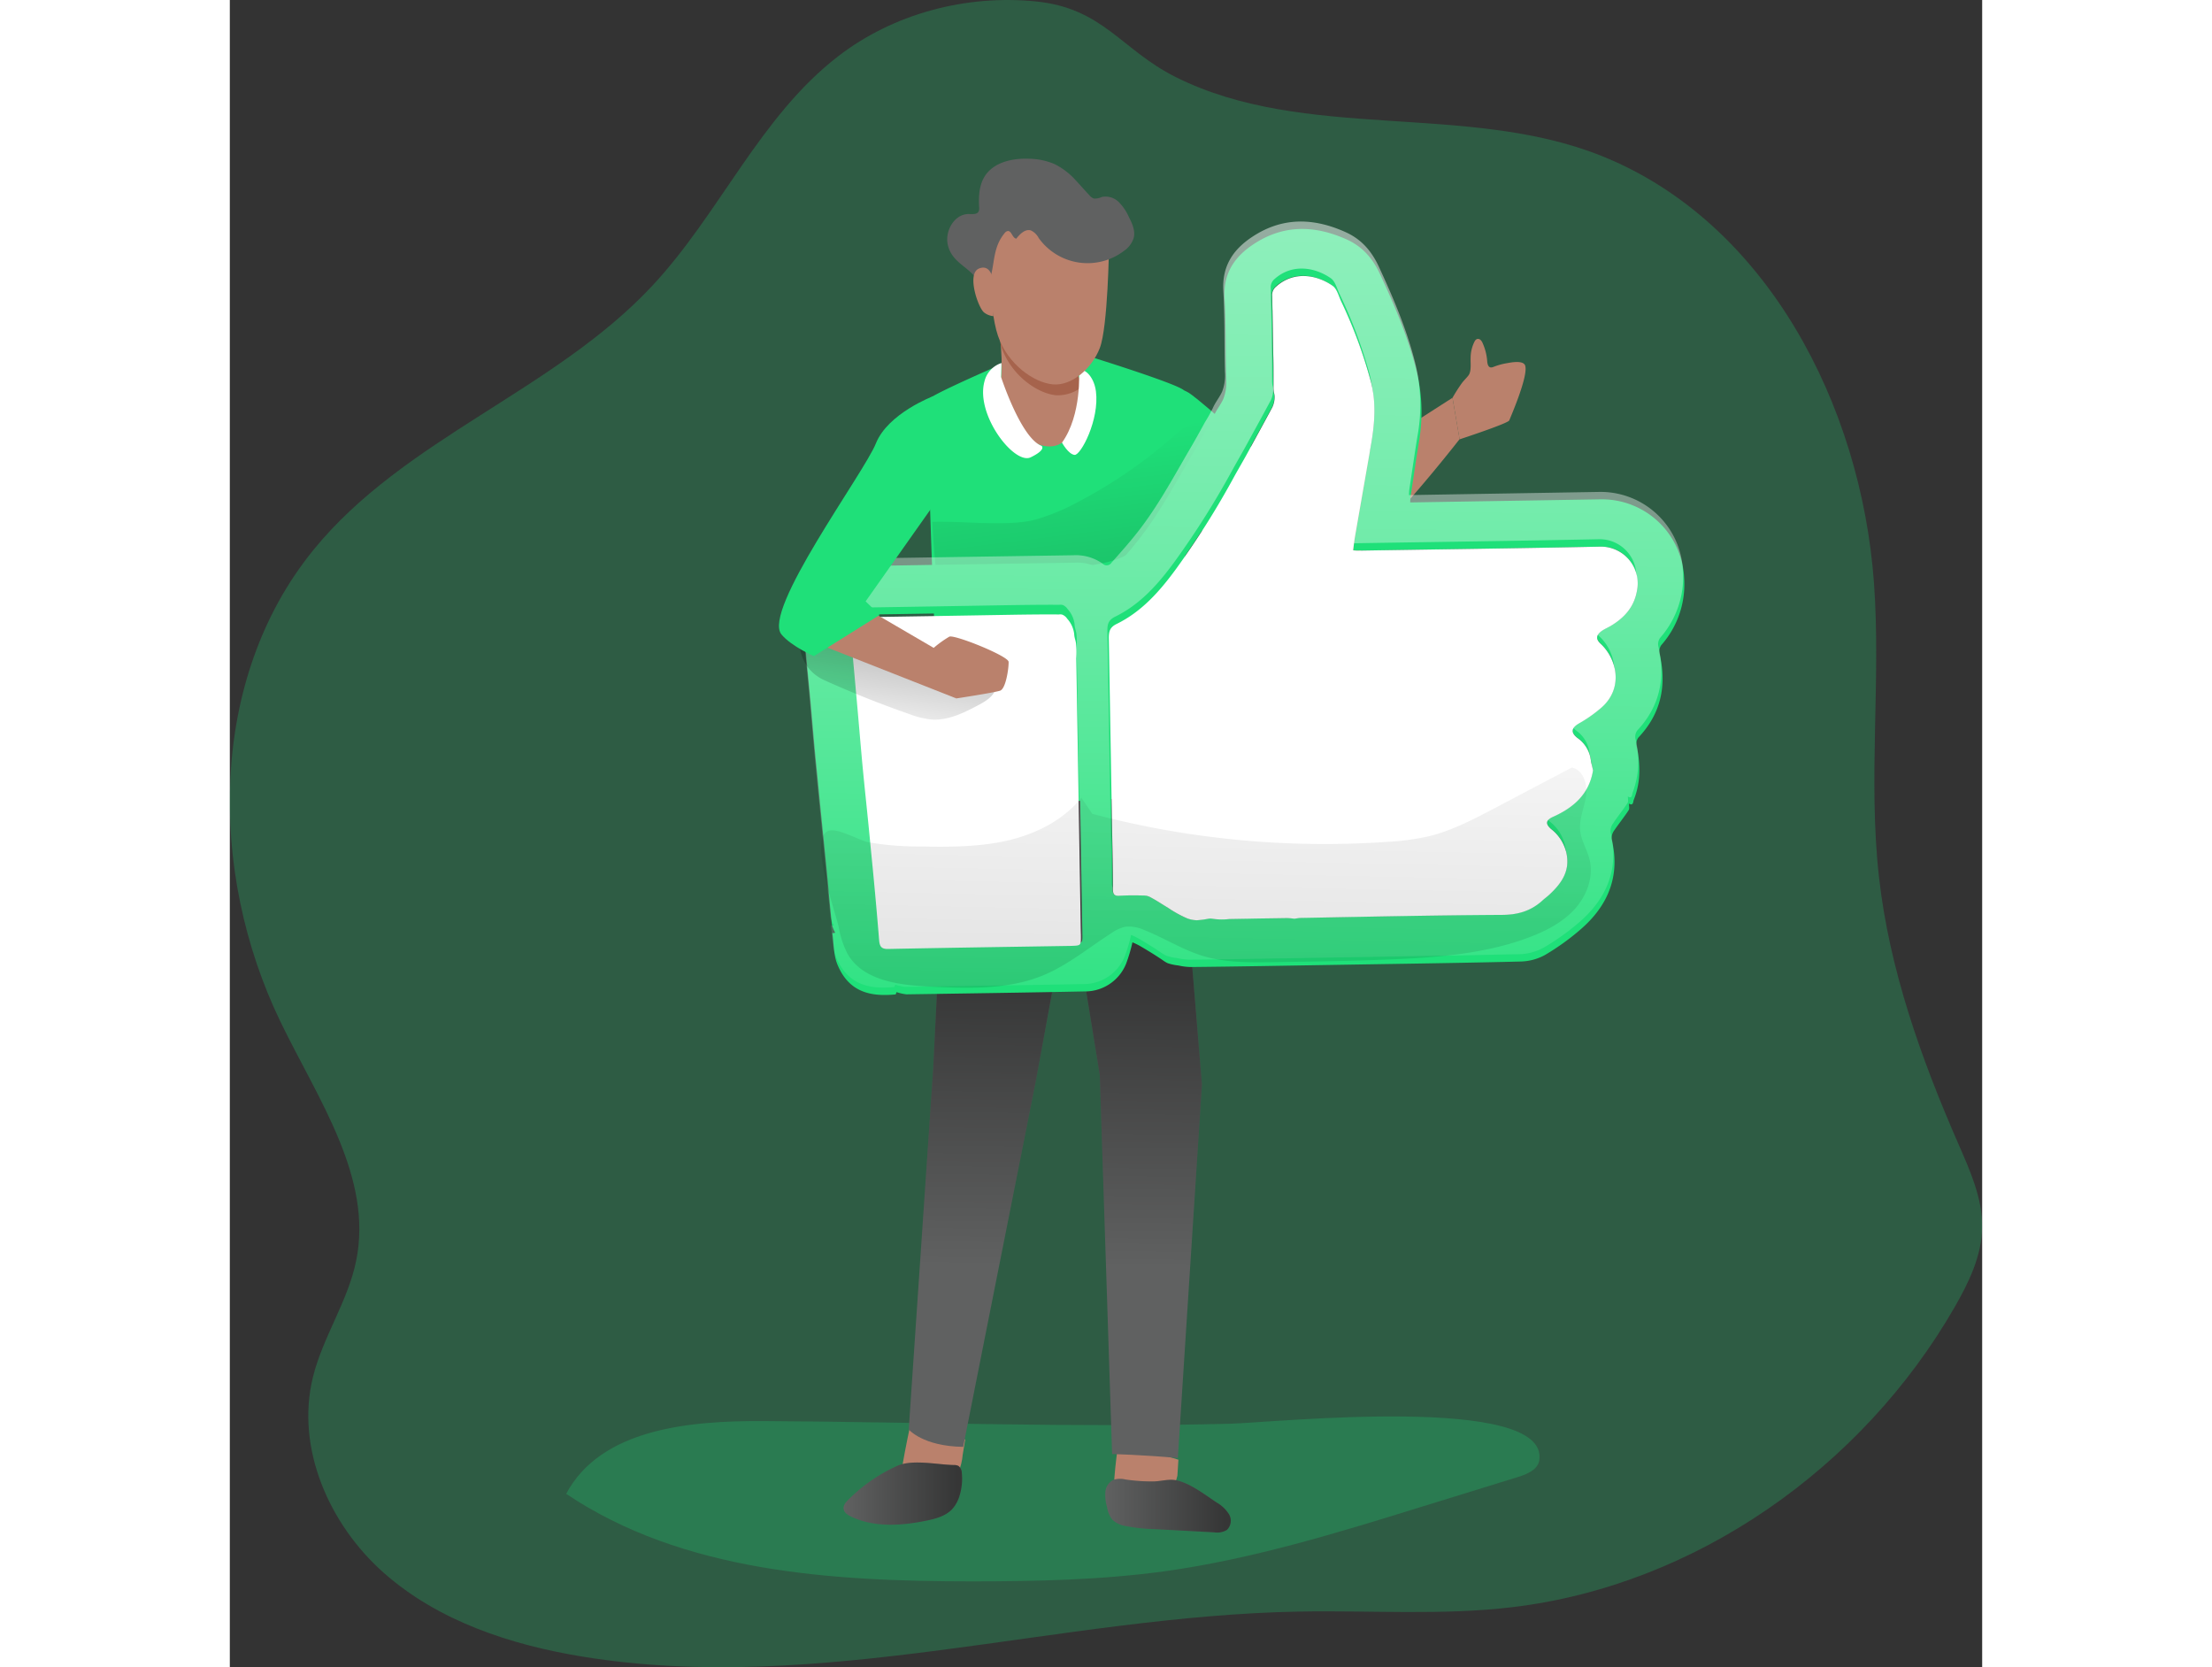 <svg id="Layer_1" data-name="Layer 1" xmlns="http://www.w3.org/2000/svg" xmlns:xlink="http://www.w3.org/1999/xlink" viewBox="0 0 514.94 489.91" width="406" height="306" class="illustration styles_illustrationTablet__1DWOa"><rect x="0" y="0" width="514.94" height="489.91" fill="#333333" stroke="none"/><defs><linearGradient id="linear-gradient" x1="278.74" y1="131.21" x2="297.58" y2="280.98" gradientUnits="userSpaceOnUse"><stop offset="0" stop-color="#010101" stop-opacity="0"></stop><stop offset="0.95" stop-color="#010101" stop-opacity="0.44"></stop></linearGradient><linearGradient id="linear-gradient-2" x1="275.44" y1="375.44" x2="276.45" y2="285.58" xlink:href="#linear-gradient"></linearGradient><linearGradient id="linear-gradient-3" x1="213.24" y1="441.93" x2="248.08" y2="441.93" xlink:href="#linear-gradient"></linearGradient><linearGradient id="linear-gradient-4" x1="290.11" y1="445.48" x2="327.01" y2="445.48" xlink:href="#linear-gradient"></linearGradient><linearGradient id="linear-gradient-5" x1="328.86" y1="330.22" x2="332.23" y2="-1.63" gradientUnits="userSpaceOnUse"><stop offset="0" stop-color="#fff" stop-opacity="0"></stop><stop offset="0.15" stop-color="#fff" stop-opacity="0.22"></stop><stop offset="0.32" stop-color="#fff" stop-opacity="0.45"></stop><stop offset="0.48" stop-color="#fff" stop-opacity="0.65"></stop><stop offset="0.64" stop-color="#fff" stop-opacity="0.8"></stop><stop offset="0.78" stop-color="#fff" stop-opacity="0.91"></stop><stop offset="0.91" stop-color="#fff" stop-opacity="0.98"></stop><stop offset="1" stop-color="#fff"></stop></linearGradient><linearGradient id="linear-gradient-6" x1="225.6" y1="222.99" x2="243.1" y2="98.81" gradientUnits="userSpaceOnUse"><stop offset="0" stop-color="#010101" stop-opacity="0"></stop><stop offset="0.95" stop-color="#010101"></stop></linearGradient><linearGradient id="linear-gradient-7" x1="321.15" y1="185.92" x2="312.07" y2="632.19" xlink:href="#linear-gradient"></linearGradient></defs><title>Like</title><path d="M211.57,19.65c-22.9,17.68-34.7,46.07-54.41,67.24-28.83,31-73,44.93-99.69,77.74-30.86,37.9-31,94.52-9.75,138.55C58.63,325.83,75.07,349,70,373.59c-2.44,11.93-9.8,22.35-12.7,34.17-5.11,20.81,4.79,43.29,20.84,57.48s37.3,21.17,58.45,24.62c69.67,11.35,140.11-12,210.68-13.25,20.81-.38,41.72,1.17,62.39-1.28,53.93-6.38,103-41.07,130.05-88.13,4.18-7.25,8-15.11,8.1-23.48.14-8.53-3.51-16.6-6.92-24.42-11-25.16-20.34-51.34-23.39-78.61-3.22-28.65.62-57.67-1.47-86.43-3.8-52.2-31.58-106.06-80.19-125.45-39.51-15.76-86.95-4.06-125-23.12-16-8-21.3-20.24-41.07-22.22C249.33,1.41,227.91,7,211.57,19.65Z" transform="translate(-32.89 -3.05)" fill="#1FE079" opacity="0.24" style="isolation: isolate;"></path><path d="M189.73,420.63c-21.72-.12-47.78,2.2-58,21.38,34.24,23,77.91,25.71,119.18,25.72,19,0,38.11-.4,56.95-3,25.73-3.6,50.68-11.3,75.51-19l28.11-8.68c2.67-.83,5.81-2.16,6.21-4.93,2.89-19.57-78-11.05-90.81-10.71C281.27,422.59,235.38,420.9,189.73,420.63Z" transform="translate(-32.89 -3.05)" fill="#1FE079" opacity="0.24" style="isolation: isolate;"></path><path d="M259.69,110.07s-18.86,8.17-21.08,10c-2,1.66,3.4,114.93,3.81,120.47S273,247,286.08,244.5a141.64,141.64,0,0,0,25.47-7.79s4.13-117,1.56-119.07-27.54-9.82-27.54-9.82Z" transform="translate(-32.89 -3.05)" fill="#1FE079"></path><path d="M305,116.47s5.76-.38,9.68,2,40.8,34.62,41.72,44.11-6.49,15.49-9.72,14.84S333.5,167,331.27,163.93s-22-7.16-22-7.16Z" transform="translate(-32.89 -3.05)" fill="#1FE079"></path><path d="M241,174.7a2.57,2.57,0,0,0,2.43,2.55c12.06,2.59,23.84-4.5,35.92-7,5.48-1.11,11.25-1.3,16.28-3.75,6.16-3,10.29-8.92,14.13-14.6l10-14.72c1.59-2.36,3.22-5.43,1.73-7.85-1.16-1.88-3.81-2.34-5.92-1.67s-3.79,2.21-5.45,3.67a143.59,143.59,0,0,1-27.26,18.84,64.27,64.27,0,0,1-13.12,5.53c-8,2.2-22.32.35-30.4.7C239.3,156.44,240,169.23,241,174.7Z" transform="translate(-32.89 -3.05)" fill="url(#linear-gradient)"></path><path d="M346.46,147.76a14.89,14.89,0,0,1,5.8,4.68c2.61,3.56,7.11,8.73,8,13,1.06,4.95-3.36,11.95-8.45,12.84A18.13,18.13,0,0,1,335,171.75a20.27,20.27,0,0,1-3.5-17.93C333.57,146.29,340.66,145.12,346.46,147.76Z" transform="translate(-32.89 -3.05)" fill="#1FE079"></path><path d="M294.07,426.59s-2.26,14.91-1,16.6,8.38,1.14,12.79.16,5.48-6.68,5.48-6.68l.3-4.69Z" transform="translate(-32.89 -3.05)" fill="#ba816c"></path><path d="M233.33,419.64s-4.52,20.23-3.46,22,9-2.62,13.46-3.17,4.89-7.75,4.89-7.75l.76-4.64Z" transform="translate(-32.89 -3.05)" fill="#ba816c"></path><path d="M258.86,99s1.66,12.07.34,16.54,4.81,17.85,13.9,18.67,10.49-14.64,10.66-16.46-2.48-3-1.17-7.44S260.26,93.62,258.86,99Z" transform="translate(-32.89 -3.05)" fill="#ba816c"></path><path d="M282.59,110.3c-1,3.45.33,4.93.92,6.26a11.52,11.52,0,0,1-7.79,2.64c-5.46-.5-13.24-5.78-16.14-14.3l-.15-.47c-.25-3.05-.57-5.44-.57-5.44C260.26,93.62,283.91,105.84,282.59,110.3Z" transform="translate(-32.89 -3.05)" fill="#a6634c"></path><path d="M259.53,113.84s5.78,17.83,11.87,20.21c0,0,1.62,1.06-3.17,3.38s-16.3-12.47-13.58-22.31a7.52,7.52,0,0,1,5-5.4Z" transform="translate(-32.89 -3.05)" fill="#fff"></path><path d="M282.43,112.12s.88,12.8-5,21c0,0,1.88,3.44,3.7,3.6s7.35-10.34,6.27-18.69C286.76,113.19,283.46,110.9,282.43,112.12Z" transform="translate(-32.89 -3.05)" fill="#fff"></path><path d="M222.69,177.32" transform="translate(-32.89 -3.05)" fill="none" stroke="#000" stroke-miterlimit="10" stroke-width="0.8"></path><path d="M243.33,240.64l-3.75,76.46-7.19,106s4.13,4.95,16,5.11l21.41-107.83,10.06-54.8L288.54,319l3.61,111.33s8.41.17,19.32,1.16l7.08-109.79-7-85Z" transform="translate(-32.89 -3.05)" fill="#606161"></path><path d="M243.33,240.64l-3.75,76.46-7.19,106s4.13,4.95,16,5.11l21.41-107.83,10.06-54.8L288.54,319l3.61,111.33s8.41.17,19.32,1.16l7.08-109.79-7-85Z" transform="translate(-32.89 -3.05)" fill="url(#linear-gradient-2)"></path><path d="M291.25,75.32s-.31,23.81-2.71,30S280.2,116.5,274.74,116s-13.23-5.78-16.13-14.29S255.69,73,256.85,70.38s7.42-10.75,21.82-8.12C288.6,64.08,291.58,71.68,291.25,75.32Z" transform="translate(-32.89 -3.05)" fill="#ba816c"></path><path d="M281.5,56.07a20.88,20.88,0,0,0-6.19-4.77,19.55,19.55,0,0,0-7.41-1.6c-4.89-.23-10.4.95-13.08,5-1.74,2.67-1.93,6-1.74,9.23a2.39,2.39,0,0,1-.16,1.27c-.5.94-1.86.75-2.92.74-4.21,0-7.06,5-6.12,9.09,1.24,5.39,6.52,6.46,8.87,10.66.38.68.91,1.44,1.69,1.46,1,0,1.53-1.1,1.82-2,1.46-4.8.81-9.31,4.26-13.54a1.61,1.61,0,0,1,.94-.67c1.18-.13,1.36,2.07,2.54,2.24,1.08-1.38,2.63-2.94,4.31-2.41A5.1,5.1,0,0,1,270.59,73a17.65,17.65,0,0,0,25.07,3.76A7.32,7.32,0,0,0,298.49,73c.55-2.06-.39-4.19-1.36-6.09a15,15,0,0,0-3-4.47,5.52,5.52,0,0,0-5-1.51,4.78,4.78,0,0,1-2.34.46,3,3,0,0,1-1.33-1C284.12,59,282.84,57.49,281.5,56.07Z" transform="translate(-32.89 -3.05)" fill="#606161"></path><path d="M257.28,86s-.42-5.54-4.22-4.05-.16,11.91,1.58,13a5.12,5.12,0,0,0,2.64,1" transform="translate(-32.89 -3.05)" fill="#ba816c"></path><path d="M342.66,163.52s-4.81-7.32,5.88-14.93,43.64-28.65,43.64-28.65l2.09,12.15S362.49,173,354.21,171.67A16.07,16.07,0,0,1,342.66,163.52Z" transform="translate(-32.89 -3.05)" fill="#ba816c"></path><path d="M392.18,119.94a49.29,49.29,0,0,1,2.69-4.22c.61-.85,1.38-1.54,2-2.35.93-1.22.57-3.61.64-5.14a10.62,10.62,0,0,1,1.18-4.88,1.48,1.48,0,0,1,.65-.66,1.09,1.09,0,0,1,1.09.26,2.73,2.73,0,0,1,.64,1,15.7,15.7,0,0,1,1.3,5.12c.09,1.31.48,2.35,1.81,1.81a19.4,19.4,0,0,1,3.93-1.1c1.21-.21,5-1,5.46.8.84,3.24-4.37,15.11-4.7,16s-14.61,5.57-14.61,5.57Z" transform="translate(-32.89 -3.05)" fill="#ba816c"></path><path d="M214.78,443.61c-.82.77-1.69,1.74-1.52,2.85s1.2,1.76,2.18,2.23c6.8,3.26,14.8,2.71,22.2,1.19,2.74-.56,5.61-1.34,7.53-3.38a10.25,10.25,0,0,0,2.24-4.22A16.69,16.69,0,0,0,248,436a2.68,2.68,0,0,0-1-2.18,2.84,2.84,0,0,0-1.39-.27c-4.93-.11-12.05-1.74-16.58.23A48.18,48.18,0,0,0,214.78,443.61Z" transform="translate(-32.89 -3.05)" fill="#606161"></path><path d="M296.16,437.81a6.77,6.77,0,0,0-3.52.05,4.36,4.36,0,0,0-2.47,3.6,12.76,12.76,0,0,0,.52,4.54,8,8,0,0,0,1.44,3.5,7,7,0,0,0,3.88,1.94,49.08,49.08,0,0,0,8.38.93l17.7.95a5.58,5.58,0,0,0,3.81-.71,3.75,3.75,0,0,0,.61-4.59,10.19,10.19,0,0,0-3.59-3.43c-3.4-2.25-8.21-6-12.31-6.62-1.95-.32-4.38.39-6.38.4A53.14,53.14,0,0,1,296.16,437.81Z" transform="translate(-32.89 -3.05)" fill="#606161"></path><path d="M214.78,443.61c-.82.77-1.69,1.74-1.52,2.85s1.2,1.76,2.18,2.23c6.8,3.26,14.8,2.71,22.2,1.19,2.74-.56,5.61-1.34,7.53-3.38a10.25,10.25,0,0,0,2.24-4.22A16.69,16.69,0,0,0,248,436a2.68,2.68,0,0,0-1-2.18,2.84,2.84,0,0,0-1.39-.27c-4.93-.11-12.05-1.74-16.58.23A48.18,48.18,0,0,0,214.78,443.61Z" transform="translate(-32.89 -3.05)" fill="url(#linear-gradient-3)"></path><path d="M296.16,437.81a6.77,6.77,0,0,0-3.52.05,4.36,4.36,0,0,0-2.47,3.6,12.76,12.76,0,0,0,.52,4.54,8,8,0,0,0,1.44,3.5,7,7,0,0,0,3.88,1.94,49.08,49.08,0,0,0,8.38.93l17.7.95a5.58,5.58,0,0,0,3.81-.71,3.75,3.75,0,0,0,.61-4.59,10.19,10.19,0,0,0-3.59-3.43c-3.4-2.25-8.21-6-12.31-6.62-1.95-.32-4.38.39-6.38.4A53.14,53.14,0,0,1,296.16,437.81Z" transform="translate(-32.89 -3.05)" fill="url(#linear-gradient-4)"></path><path d="M453,195a3.18,3.18,0,0,1,.55-2.4,26.94,26.94,0,0,0,6.69-19.82,24.19,24.19,0,0,0-24.6-23l-55.88.91a11.68,11.68,0,0,1,.09-1.59c.82-5.41,1.59-10.81,2.47-16.19a51.16,51.16,0,0,0-.85-21.47c-2.48-9.68-6.38-18.81-10.59-27.85-2.14-4.62-5.17-8.11-9.86-10.21-9.41-4.21-18.58-4.38-27.38,1.48-5.63,3.74-8.88,8.66-8.44,15.84.46,8,.26,15.91.48,23.89a12.93,12.93,0,0,1-.85,5.7c-.77,1.73-2,3.13-2.75,4.91a43.7,43.7,0,0,1-2.29,4.11c-1.54,2.82-3.09,5.62-4.72,8.38-4.79,8.21-9.31,16.6-15.23,24.09-2.36,3-4.91,5.86-7.46,8.73-.69.78-1.48,1.26-2.64.37a13.41,13.41,0,0,0-8.59-2.49q-32.84.5-65.66,1.05c-8.78.14-14.89,6.9-14.19,15.67.69,8,1.47,16,2.22,23.92.65,7.27,1.24,14.54,2,21.78.82,8.71,1.73,17.42,2.58,26.12.6,5.92,1.08,11.83,1.7,17.75a9.14,9.14,0,0,0,1,2.45l-.86.14c.44,3,.34,6.3,1.45,9.08,3.35,8.31,9.82,9.62,17.09,8.91.15,0,.23-.44.34-.68a13.57,13.57,0,0,0,2.93.66c17.38-.26,34.79-.51,52.17-.86a13,13,0,0,0,12.34-8.12,46.68,46.68,0,0,0,1.87-6.31,19.88,19.88,0,0,1,2.28,1.11c2.26,1.32,4.57,2.73,6.68,4.18a8.47,8.47,0,0,0,1.42.85,15,15,0,0,0,3.15.67,17.19,17.19,0,0,0,3.71.45c13.7-.14,27.37-.39,41-.61,16.79-.28,33.67-.5,50.5-.88l5.41-.13a15.63,15.63,0,0,0,7.07-1.91A70.8,70.8,0,0,0,430,276c8-7,11.56-15.69,8.94-26.4a3.92,3.92,0,0,1,.78-2.55c1.36-2,2.89-3.88,4.21-5.9.32-.48.1-1.3.11-1.95,1.31.74,1.2-.58,1.4-1.11,2.1-5.19,2-10.53.83-15.9a3.07,3.07,0,0,1,.52-2.4C453.52,212.71,455.21,204.37,453,195Zm-170.93.79,1.34,81.67c.05,2.77.05,2.77-2.78,2.81-17.89.3-35.77.56-53.65.91-2,.06-2.6-.52-2.78-2.46q-1.16-14-2.55-28c-.78-8.18-1.68-16.36-2.43-24.54-.68-7-1.24-14-1.88-21.07-.58-6.41-1.16-12.83-1.85-19.24-.21-1.82.41-2.22,2.14-2.21,14.79-.19,29.55-.46,44.34-.7,5-.08,10-.14,15.06-.13a2.92,2.92,0,0,1,1,.1,2.86,2.86,0,0,1,1.41,1.19,8.18,8.18,0,0,1,2,4.44,6,6,0,0,0,.27,1.5c.09.41.18.79.28,1.23A31.51,31.51,0,0,1,282.09,195.8Zm156.77-9c-.87.55-1.84.95-2.68,1.52-1.84,1.24-2,2.45-.38,3.93,4.58,4.31,6.72,12.73.3,18.56a38.37,38.37,0,0,1-6.67,4.7c-2.33,1.34-2.63,2.73-.52,4.34a9.47,9.47,0,0,1,3.94,6.51c.14,1,.42,2,.64,3-1.13,6.86-5.6,10.85-11.59,13.57-2.32,1-2.53,2.14-.65,3.75a12.42,12.42,0,0,1,4.35,6.71c1.3,5.31-1.23,9-4.8,12.34-.76.72-1.6,1.32-2.36,2-3.37,3-7.18,4.1-11.78,4.11-19.68.09-39.36.53-59.07.88-.64,0-1.29.17-1.94.24a17.36,17.36,0,0,0-2.15-.2l-11.24.18-5.68.1a19.81,19.81,0,0,1-5.05-.08,2.8,2.8,0,0,0-1,0,28.52,28.52,0,0,1-3.43.46,9,9,0,0,1-3.08-.61,35.46,35.46,0,0,1-5.48-3.06c-1.67-1-3.28-2.1-5-3a4.39,4.39,0,0,0-2.19-.62c-2.39,0-4.75,0-7.13.09-1.44.08-1.86-.41-1.89-1.85,0-7.9-.23-15.83-.36-23.72-.27-16.73-.51-33.44-.85-50.17,0-1.95.33-3.16,2.26-4.1,7.43-3.63,12.69-9.64,17.51-16.17a253.41,253.41,0,0,0,17.2-27.37l3.27-5.8c2.63-4.75,5.23-9.51,7.81-14.33a7.18,7.18,0,0,0,.68-3.13,4.33,4.33,0,0,0-.23-1.27,7.65,7.65,0,0,1-.08-1.35l-.05-3.24q0-3.22-.08-6.45l-.21-12.94c-.05-1.47-.08-2.94-.1-4.39a3.3,3.3,0,0,1,1.25-2.82c5.11-4.5,11.76-3.46,16.5-.15,1.31.92,1.79,3.07,2.58,4.7A139.2,139.2,0,0,1,368.14,115c1.6,6,1.23,12,.21,18q-2.39,13.88-4.82,27.78c-.22,1.27-.37,2.57-.55,4a9.57,9.57,0,0,0,1.26.09c23.75-.39,47.53-.69,71.3-1.19,7.13-.18,12,6.16,10.85,12.93C445.58,181.31,442.77,184.45,438.86,186.81Z" transform="translate(-32.89 -3.05)" fill="#1FE079"></path><path d="M452.65,192.89a3.12,3.12,0,0,1,.54-2.4,27,27,0,0,0,6.7-19.83,24.22,24.22,0,0,0-24.6-23.06l-55.9.93a15.45,15.45,0,0,1,.1-1.61c.83-5.41,1.58-10.79,2.48-16.17a51.21,51.21,0,0,0-.86-21.48c-2.48-9.68-6.39-18.83-10.58-27.87-2.15-4.62-5.16-8.1-9.86-10.18-9.43-4.23-18.58-4.41-27.4,1.47-5.63,3.73-8.86,8.64-8.43,15.85.47,7.93.25,15.89.47,23.88a13.12,13.12,0,0,1-.82,5.7c-.79,1.73-2,3.12-2.77,4.92a46.87,46.87,0,0,1-2.29,4.09c-1.54,2.83-3.09,5.63-4.73,8.39-4.77,8.21-9.29,16.6-15.21,24.09-2.37,3-4.91,5.85-7.46,8.72a1.7,1.7,0,0,1-2.65.36,13.56,13.56,0,0,0-8.57-2.48q-32.87.49-65.7,1c-8.75.15-14.88,6.92-14.16,15.67.68,8,1.47,16,2.22,24,.65,7.24,1.22,14.52,1.94,21.76.82,8.72,1.72,17.4,2.58,26.11.61,5.92,1.08,11.83,1.72,17.75a9.53,9.53,0,0,0,1,2.47l-.86.11c.43,3.09.36,6.31,1.47,9.11,3.33,8.28,9.79,9.61,17.07,8.89.14,0,.21-.43.36-.68a12.11,12.11,0,0,0,2.9.65c17.39-.25,34.82-.5,52.18-.83a13,13,0,0,0,12.33-8.14,40.87,40.87,0,0,0,1.87-6.31,24,24,0,0,1,2.29,1.11c2.26,1.33,4.56,2.73,6.67,4.2a10.87,10.87,0,0,0,1.44.82,15.11,15.11,0,0,0,3.15.68,17.68,17.68,0,0,0,3.7.47c13.69-.14,27.36-.39,41.06-.61,16.78-.29,33.63-.5,50.49-.9l5.41-.1A15.73,15.73,0,0,0,419,281.5a69.92,69.92,0,0,0,10.61-7.6c8-7,11.58-15.67,9-26.39a3.81,3.81,0,0,1,.79-2.55c1.33-2,2.87-3.87,4.2-5.92.32-.46.11-1.29.11-1.93,1.32.75,1.18-.58,1.39-1.11a26.17,26.17,0,0,0,.83-15.89,3.09,3.09,0,0,1,.54-2.4C453.15,210.57,454.83,202.25,452.65,192.89ZM280.27,278.17c-17.89.28-35.75.53-53.65.89-2,.07-2.61-.54-2.79-2.47-.76-9.33-1.62-18.61-2.55-27.94-.75-8.17-1.68-16.35-2.44-24.52-.64-7.07-1.22-14.06-1.86-21.09-.58-6.42-1.15-12.84-1.83-19.26-.22-1.79.39-2.18,2.12-2.18,14.8-.22,29.54-.47,44.35-.72,5-.07,10-.14,15.06-.11a2.44,2.44,0,0,1,1,.07,3.16,3.16,0,0,1,1.4,1.19,8.08,8.08,0,0,1,2.05,4.44,6.53,6.53,0,0,0,.25,1.51c.1.43.21.79.28,1.25a26.41,26.41,0,0,1,.07,4.45l1.37,81.65C283.1,278.09,283.1,278.09,280.27,278.17ZM446,174.46c-.82,4.73-3.62,7.85-7.53,10.22-.86.54-1.83.93-2.69,1.51-1.83,1.25-2,2.47-.36,3.94,4.56,4.3,6.71,12.73.29,18.54a39.31,39.31,0,0,1-6.67,4.73c-2.33,1.33-2.62,2.73-.5,4.34a9.42,9.42,0,0,1,3.91,6.49c.14,1,.43,2.05.64,3-1.11,6.88-5.59,10.86-11.58,13.59-2.33,1-2.54,2.11-.64,3.73a12.34,12.34,0,0,1,4.33,6.7c1.3,5.34-1.21,9-4.8,12.37-.75.72-1.58,1.29-2.33,2-3.37,3-7.21,4.09-11.8,4.09-19.69.11-39.34.54-59.06.9-.65,0-1.29.17-1.94.21s-1.47-.18-2.15-.18l-11.26.18-5.66.11a18.59,18.59,0,0,1-5.06-.11,3.3,3.3,0,0,0-1,0,28.17,28.17,0,0,1-3.44.47,8.86,8.86,0,0,1-3.05-.61,37.25,37.25,0,0,1-5.49-3c-1.68-1-3.3-2.12-5-3a3.85,3.85,0,0,0-2.18-.61c-2.37-.07-4.74-.07-7.14.07-1.44.07-1.87-.43-1.87-1.87,0-7.88-.25-15.81-.35-23.7-.29-16.75-.54-33.46-.86-50.17,0-1.93.32-3.15,2.25-4.12,7.43-3.62,12.7-9.61,17.5-16.17a248.86,248.86,0,0,0,17.22-27.36c1.07-1.94,2.18-3.84,3.26-5.78,2.62-4.77,5.24-9.54,7.82-14.34a7.28,7.28,0,0,0,.68-3.12,4.77,4.77,0,0,0-.22-1.29,8.51,8.51,0,0,1-.1-1.33l0-3.26c0-2.15,0-4.3-.07-6.46l-.22-12.91c-.07-1.47-.07-3-.1-4.41A3.16,3.16,0,0,1,339.94,85c5.09-4.52,11.76-3.48,16.5-.18,1.32.93,1.79,3.08,2.58,4.69a138.32,138.32,0,0,1,8.75,23.31c1.61,6,1.22,12,.21,18-1.61,9.25-3.22,18.47-4.84,27.76-.21,1.29-.36,2.58-.54,4a8.28,8.28,0,0,0,1.26.1c23.74-.39,47.51-.68,71.29-1.18A10.81,10.81,0,0,1,446,174.46Z" transform="translate(-32.89 -3.05)" opacity="0.54" fill="url(#linear-gradient-5)"></path><path d="M280.14,281c-17.89.29-35.75.54-53.64.9-2,.07-2.62-.54-2.8-2.48-.75-9.32-1.61-18.61-2.55-27.93-.75-8.18-1.68-16.35-2.44-24.53-.64-7.06-1.21-14.05-1.86-21.08-.57-6.42-1.15-12.84-1.83-19.26-.21-1.79.4-2.19,2.12-2.19,14.81-.21,29.54-.46,44.35-.71,5-.08,10-.15,15.07-.11a2.09,2.09,0,0,1,1,.07,3.21,3.21,0,0,1,1.4,1.18,8.14,8.14,0,0,1,2.05,4.45,6.53,6.53,0,0,0,.25,1.51,11.45,11.45,0,0,1,.28,1.25,25.38,25.38,0,0,1,.08,4.45l1.36,81.65C283,280.9,283,280.9,280.14,281Z" transform="translate(-32.89 -3.05)" fill="#fff"></path><path d="M207.62,202.94q12.18,5.49,24.82,9.9a26.44,26.44,0,0,0,6.58,1.64c5.08.37,9.87-2.11,14.36-4.51,2.28-1.23,4.92-3.12,4.53-5.68a4.55,4.55,0,0,0-3.57-3.35,22.74,22.74,0,0,0-5.16-.28c-6.2-.1-12-2.83-17.45-5.86-6.18-3.45-12.2-7.45-16.69-12.91a5.92,5.92,0,0,0-2.21-2,4.54,4.54,0,0,0-2.48-.08C198.24,182.08,196.8,198.08,207.62,202.94Z" transform="translate(-32.89 -3.05)" fill="url(#linear-gradient-6)"></path><path d="M446.39,176.64c-.83,4.73-3.62,7.85-7.53,10.22-.86.53-1.83.93-2.69,1.5-1.83,1.26-2,2.48-.36,3.95,4.56,4.3,6.71,12.73.29,18.54a39.88,39.88,0,0,1-6.67,4.73c-2.33,1.33-2.62,2.72-.5,4.34a9.35,9.35,0,0,1,3.9,6.49c.15,1,.43,2,.65,3-1.11,6.89-5.59,10.87-11.58,13.59-2.33,1-2.55,2.12-.65,3.73a12.42,12.42,0,0,1,4.34,6.71c1.29,5.34-1.22,9-4.8,12.37-.76.72-1.58,1.29-2.34,2-3.37,3-7.2,4.08-11.79,4.08-19.69.11-39.34.54-59.06.9-.65,0-1.29.18-1.94.22a20.32,20.32,0,0,0-2.15-.18c-3.77.07-7.5.1-11.26.18l-5.67.1a18.12,18.12,0,0,1-5.05-.1,3,3,0,0,0-1,0,28.06,28.06,0,0,1-3.45.46,8.76,8.76,0,0,1-3-.61,34.6,34.6,0,0,1-5.49-3.05c-1.69-1-3.3-2.11-5-3a4.07,4.07,0,0,0-2.19-.61c-2.36-.07-4.73-.07-7.13.07-1.44.08-1.87-.43-1.87-1.86,0-7.89-.25-15.81-.36-23.7q-.42-25.12-.86-50.17c0-1.94.32-3.16,2.26-4.12,7.42-3.63,12.7-9.62,17.5-16.18a246.91,246.91,0,0,0,17.21-27.36c1.08-1.93,2.19-3.84,3.27-5.77,2.61-4.77,5.23-9.54,7.81-14.35a7.13,7.13,0,0,0,.68-3.12,4.77,4.77,0,0,0-.21-1.29,8.4,8.4,0,0,1-.11-1.32l0-3.27c0-2.15,0-4.3-.08-6.45l-.21-12.91c-.07-1.47-.07-3-.11-4.41a3.21,3.21,0,0,1,1.26-2.8c5.09-4.52,11.76-3.48,16.49-.18,1.33.93,1.8,3.09,2.58,4.7A138,138,0,0,1,368.14,115c1.62,6,1.22,12,.22,18-1.61,9.25-3.23,18.46-4.84,27.75-.22,1.29-.36,2.58-.54,4a8.37,8.37,0,0,0,1.26.11c23.73-.39,47.51-.68,71.28-1.18A10.81,10.81,0,0,1,446.39,176.64Z" transform="translate(-32.89 -3.05)" fill="#fff"></path><polygon points="174.61 171.57 206.84 190.38 213.49 205.23 164.28 185.84 174.61 171.57" fill="#ba816c"></polygon><path d="M239.72,193.43a32.55,32.55,0,0,1,4.6-3.3c1.5-.68,17.35,5.69,17.42,7.4s-.78,7.89-2.49,8.47-12.87,2.28-12.87,2.28S235.13,196.73,239.72,193.43Z" transform="translate(-32.89 -3.05)" fill="#ba816c"></path><path d="M239.53,119.49s-13.23,5-16.78,13.84S189.21,182.55,195,189.49c2.93,3.51,9.52,6.36,9.52,6.36l19.33-12.09-4.13-4,19.11-27.07S244.34,126.57,239.53,119.49Z" transform="translate(-32.89 -3.05)" fill="#1FE079"></path><path d="M235.28,251.78c8.63.16,17.36.22,25.79-1.66s16.65-5.92,22.05-12.66l3.23,4.74A267,267,0,0,0,373,250.43a73.72,73.72,0,0,0,12.22-1.64c6.83-1.66,13.13-5,19.35-8.25l22.66-11.94c3.4.64,4.7,5,4.2,8.36s-2.09,6.74-1.73,10.17c.31,2.94,2,5.53,2.74,8.4,1.3,5.12-.76,10.69-4.3,14.61s-8.4,6.44-13.35,8.31c-12.82,4.85-26.73,5.93-40.43,6.51-11.7.49-23.41.65-35.11.82-6.88.09-13.89.17-20.47-1.84-6-1.83-11.39-5.33-17.25-7.62a10.42,10.42,0,0,0-5.55-.94,11.07,11.07,0,0,0-3.86,1.76c-6.68,4.25-12.85,9.45-20.17,12.49-10.41,4.32-22.1,3.86-33.36,3.33-9-.42-19.59-1.72-24.13-9.54a27.33,27.33,0,0,1-2.64-7.93c-1.09-4.91-8.78-26-3.12-28.25,2.72-1.07,8.9,2.69,11.8,3.29A82.24,82.24,0,0,0,235.28,251.78Z" transform="translate(-32.89 -3.05)" fill="url(#linear-gradient-7)"></path></svg>
